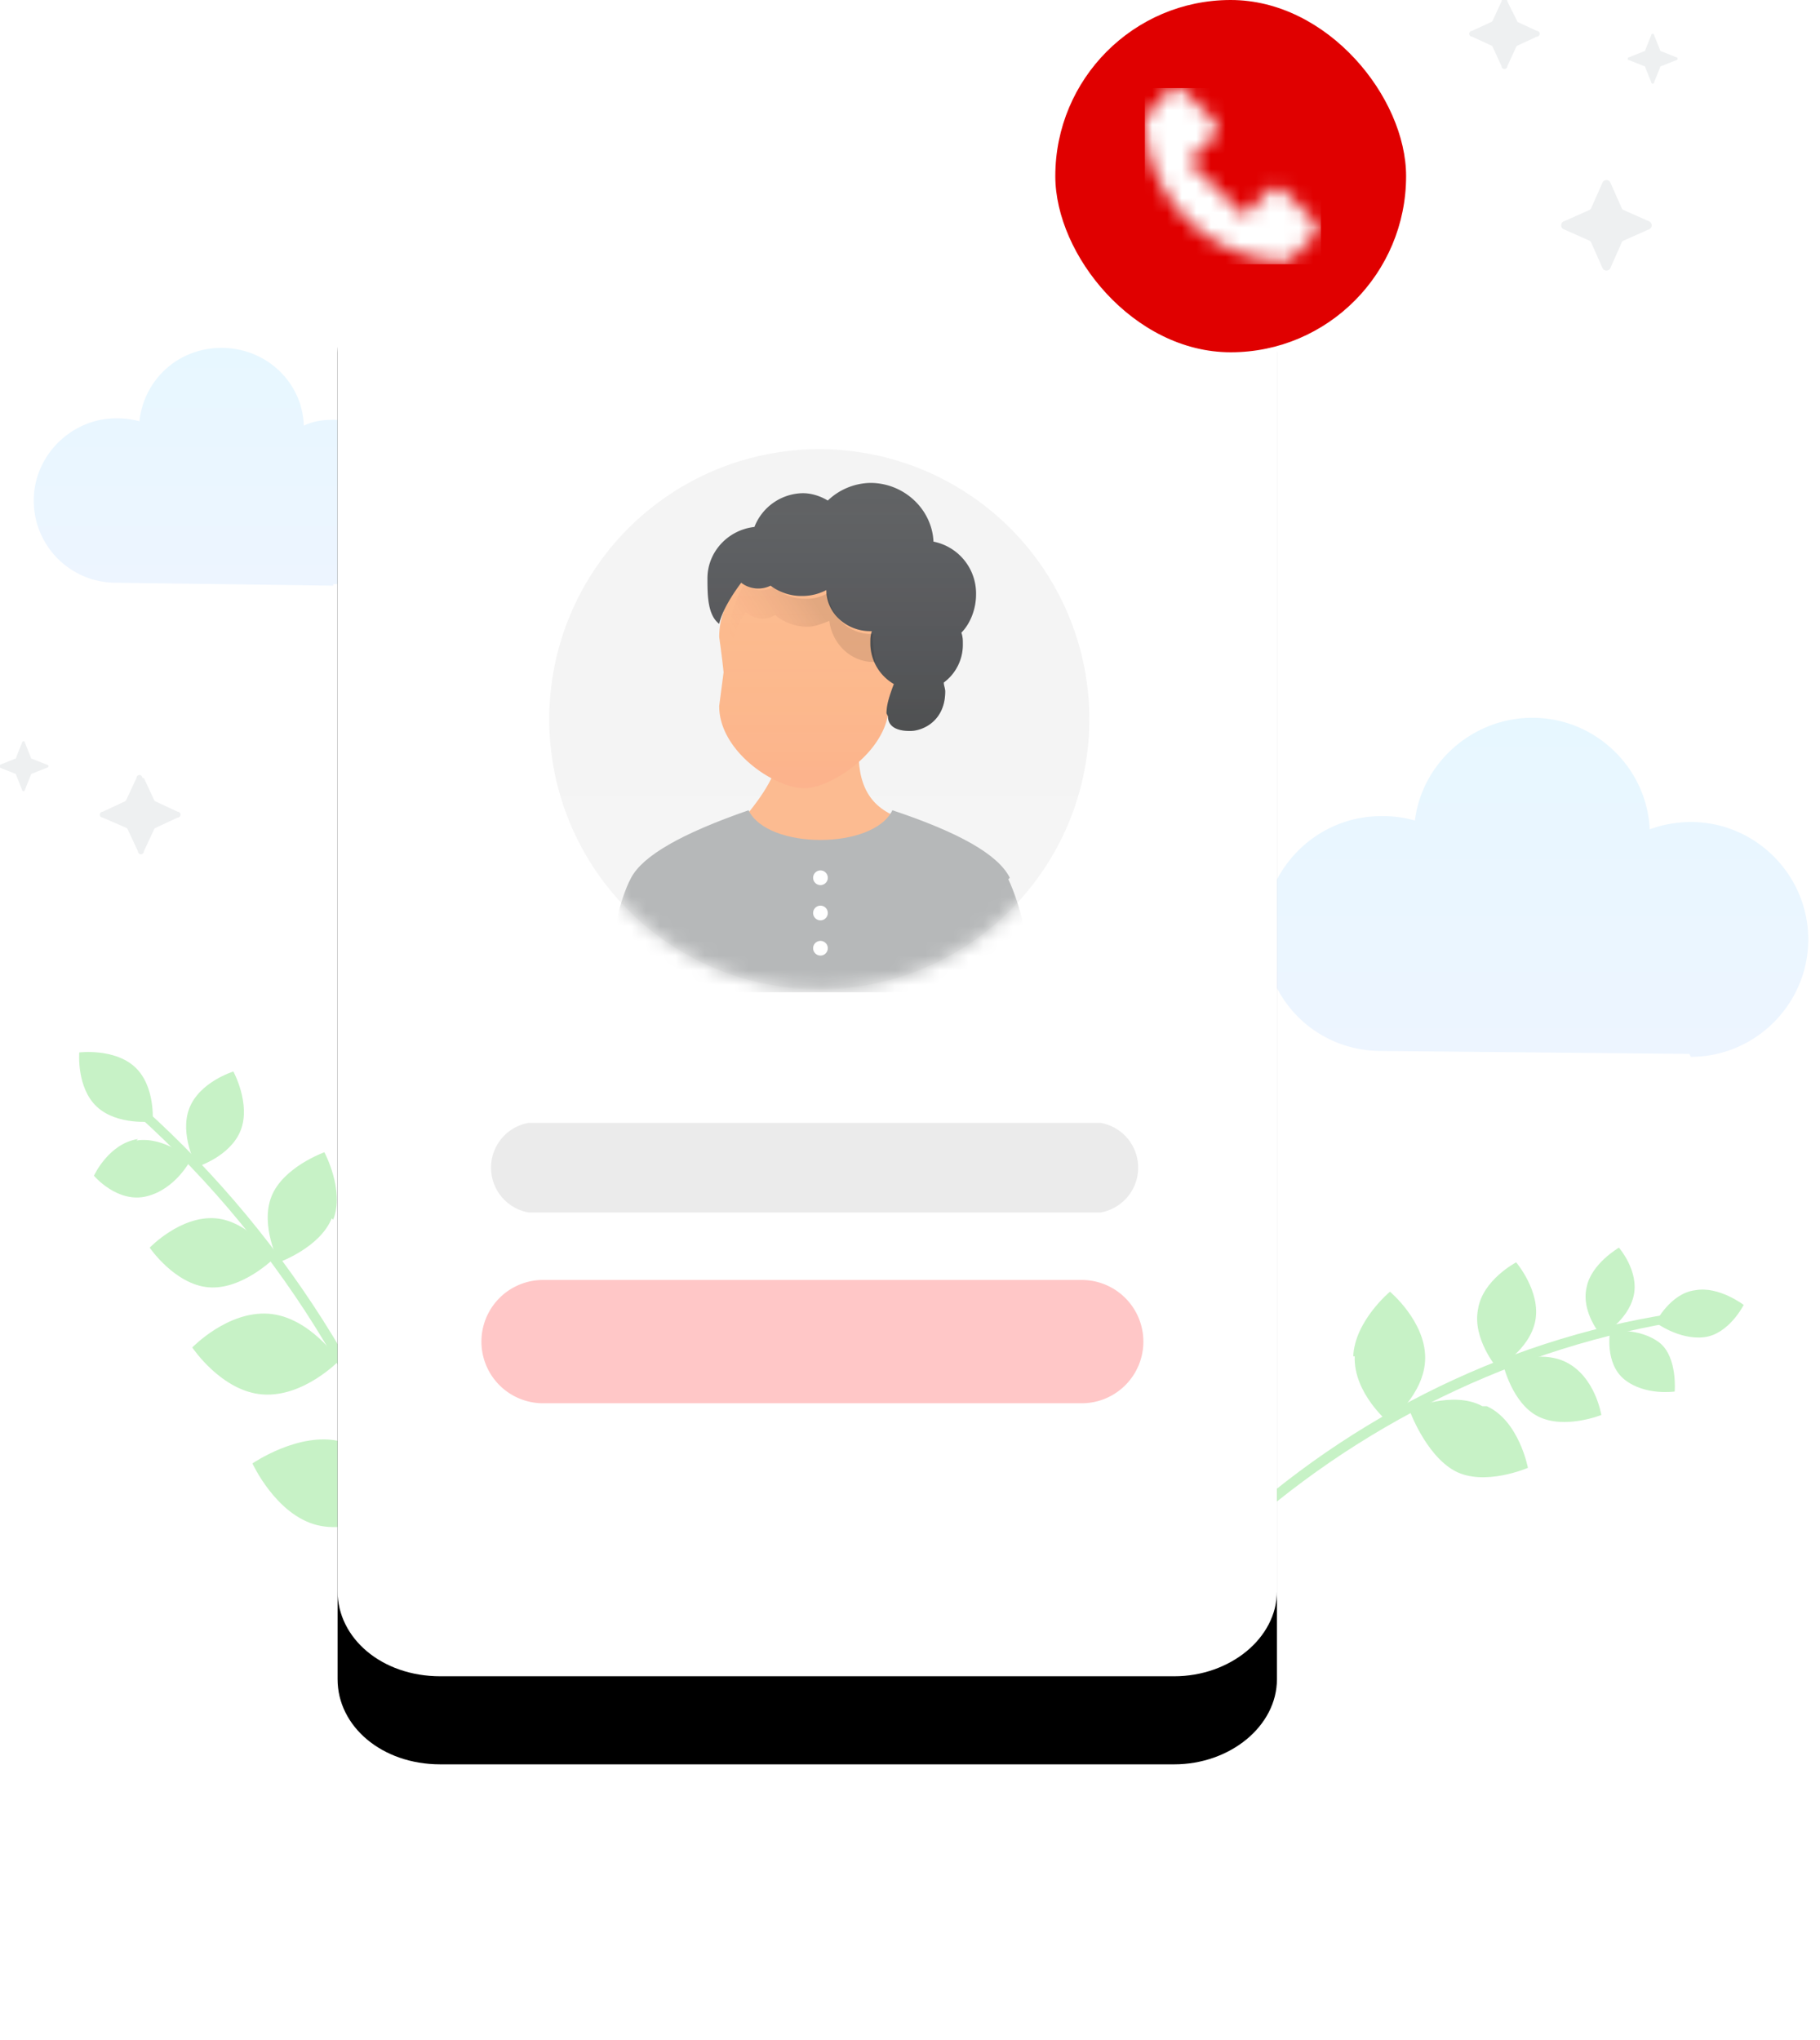 <svg xmlns="http://www.w3.org/2000/svg" xmlns:xlink="http://www.w3.org/1999/xlink" width="124" height="139"><defs><linearGradient id="A" x1="50%" x2="50%" y1="0%" y2="100%"><stop offset="0%" stop-color="#e7f7ff"/><stop offset="100%" stop-color="#edf5ff"/></linearGradient><path id="B" d="M7 114.2c-4 0-7-2.6-7-5.8V18c0-3.2 3.2-5.8 7-5.8H57c4 0 7 2.6 7 5.8v90.4c0 3.2-3.2 5.8-7 5.8H7z"/><filter id="C" width="198.4%" height="161.8%" x="-49.2%" y="-25%"><feOffset dy="6" in="SourceAlpha"/><feGaussianBlur stdDeviation="9.5"/><feColorMatrix values="0 0 0 0 0 0 0 0 0 0 0 0 0 0 0 0 0 0 0.12 0"/></filter><path id="D" d="M11.5 9l-2-2a.8.8 0 0 0-1.1 0L6.8 8.7 3 5l1.7-1.7a.8.8 0 0 0 0-1.1l-2-2a.8.8 0 0 0-1.1 0L0 2a9.8 9.8 0 0 0 9.8 9.8l1.7-1.7a.8.8 0 0 0 0-1.1z"/><linearGradient id="E" x1="50%" x2="50%" y1=".515%" y2="127.584%"><stop offset="0%" stop-color="#f4f4f4"/><stop offset="100%" stop-color="#f5f5f5"/></linearGradient><circle id="F" cx="18.4" cy="18.4" r="18.4"/><linearGradient id="G" x1="50%" x2="50%" y1="0%" y2="100%"><stop offset="0%" stop-color="#ffc62c" stop-opacity="0"/><stop offset="100%" stop-color="#ff6663" stop-opacity=".1"/></linearGradient><path id="H" d="M12.4 11.8c.8.3 1.4 1 1.4 2 0 1-.6 1.8-1.5 2-.5 2.8-4 5-5.7 5-2 0-5.8-2.5-5.8-5.6l.3-2.3a67 67 0 0 0-.3-2.4c0-3 2.6-5.6 5.8-5.6s5.8 2.5 5.8 5.6v1.5z"/><linearGradient id="I" x1="50%" x2="50%" y1="0%" y2="100%"><stop offset="0%" stop-color="#1f1845" stop-opacity="0"/><stop offset="100%" stop-opacity=".2"/></linearGradient><path id="J" d="M12.2 15.7c0-.6.2-1.2.5-2a3.2 3.2 0 0 1-1.6-2.8c0-.3 0-.5.1-.8a3.1 3.1 0 0 1-.1 0c-1.6 0-3-1.2-3-2.8a3.5 3.5 0 0 1-1.6.4A3.5 3.5 0 0 1 4.3 7a1.9 1.9 0 0 1-2-.2C1.7 7.6 1 8.7.8 9.6 0 9 0 7.6 0 6.5 0 4.7 1.4 3.2 3.2 3A3.6 3.6 0 0 1 6.5.7c.6 0 1.2.2 1.7.5A4.3 4.3 0 0 1 11.1 0c2.3 0 4.2 1.8 4.3 4a3.6 3.6 0 0 1 2.9 3.6c0 1-.4 2-1 2.6.1.3.1.5.1.8a3.2 3.2 0 0 1-1.3 2.6c0 .2.1.4.1.6 0 2-1.5 2.7-2.4 2.7s-1.5-.3-1.5-1z"/><linearGradient id="K" x1="64.016%" x2="0%" y1="42.162%" y2="64.497%"><stop offset="0%" stop-opacity=".1"/><stop offset="100%" stop-color="#ff6663" stop-opacity="0"/></linearGradient></defs><g fill="none" fill-rule="evenodd"><g fill="#c7f2c6"><path d="M29.8 110C26.6 97 19.4 85 9.4 76l.4-.5c10 9 17.4 21 20.7 34l-.7.2z"/><path d="M29 91.5c1.4-2.4.2-5.7.2-5.7s-3.5.5-5 3-.2 5.7-.2 5.7 3.5-.5 5-3m-10.7-2c-2.8-.2-5.2 2.3-5.2 2.3s2 3 4.8 3.2 5.2-2.3 5.2-2.3-2-3-4.8-3.2M14.7 83c-2.4-.2-4.5 2-4.5 2s1.7 2.5 4 2.7 4.5-2 4.5-2-1.7-2.5-4-2.7m8 .1c.8-2-.6-4.6-.6-4.6s-2.8 1-3.6 3S19 86 19 86s2.8-1 3.6-3m-6.2-6c.7-1.8-.5-4-.5-4s-2.3.7-3 2.5.5 4 .5 4 2.3-.7 3-2.5m-7 .6c-2 .3-3 2.5-3 2.5S8 82 10 81.5s3-2.5 3-2.5-1.8-1.6-3.7-1.3m-.1-5c-1.4-1.3-3.8-1-3.8-1s-.2 2.4 1.2 3.7 3.8 1 3.8 1 .2-2.4-1.2-3.7m14 25.5c-2.8-.7-6 1.5-6 1.5s1.6 3.5 4.4 4.2 6-1.5 6-1.5-1.6-3.5-4.4-4.2m10.3 1.6c1.5-2.5.2-6 .2-6s-3.8.5-5.3 3-.2 6-.2 6 3.8-.5 5.3-3"/></g><path fill="url(#A)" d="M115.2 72c4.4 0 8-3.6 8-8s-3.6-8-8-8c-1 0-2 .2-2.8.5-.2-4.2-3.7-7.6-8-7.6-4 0-7.5 3-8 7a7.9 7.9 0 0 0-2.3-.3c-4.4 0-8 3.6-8 8s3.5 8 8 8l21 .2z"/><path fill="url(#A)" d="M22.7 39.8c3 0 5.6-2.5 5.6-5.6s-2.5-5.6-5.6-5.6c-.7 0-1.4.1-2 .4-.1-3-2.6-5.3-5.6-5.3-3 0-5.3 2.2-5.6 5a5.7 5.7 0 0 0-1.6-.2c-3 0-5.6 2.5-5.6 5.6s2.5 5.6 5.6 5.6l14.8.2z"/><g fill="#c7f2c6"><path d="M82.6 105.3c8.5-8.3 19.6-14 31.3-15.8v.6c-11.6 2-22.5 7.6-31 15.8l-.5-.5z"/><path d="M92.2 92.4c.1-2.4 2.5-4.4 2.5-4.4s2.4 2 2.4 4.5-2.5 4.4-2.5 4.4-2.4-2-2.3-4.5m9 3.4c2.2 1 2.8 4.2 2.8 4.2s-3 1.3-5 .2S96 96 96 96s3-1.3 5-.2m5.7-3c2 1 2.4 3.6 2.4 3.6s-2.5 1-4.3.1-2.4-3.6-2.4-3.6 2.5-1 4.3-.1m-6-3.6c.3-2 2.6-3.2 2.6-3.2s1.7 2 1.3 4-2.6 3.2-2.6 3.2-1.7-2-1.3-4m7.4-1.5c.3-1.6 2.2-2.7 2.2-2.7s1.4 1.6 1 3.3-2.2 2.7-2.2 2.7-1.4-1.6-1-3.3m5 3.8c1.2 1 1 3.3 1 3.3s-2 .3-3.4-.8-1-3.3-1-3.3 2-.3 3.4.8m2.4-3.6c1.6-.3 3.3 1 3.3 1s-1 2-2.7 2.2-3.3-1-3.3-1 1-2 2.7-2.2"/></g><path d="M9.8 53l.7 1.5a.2.2 0 0 0 .1.1l1.5.7a.2.2 0 0 1 0 .4l-1.5.7a.2.2 0 0 0-.1.1L9.8 58a.2.2 0 0 1-.4 0l-.7-1.5a.2.2 0 0 0-.1-.1L7 55.7a.2.2 0 0 1 0-.4l1.5-.7a.2.2 0 0 0 .1-.1l.7-1.5a.2.2 0 0 1 .4 0m-8-2.4l.4 1s0 .1.1.1l1 .4a.1.1 0 0 1 0 .2l-1 .4a.1.1 0 0 0-.1.1l-.4 1a.1.1 0 0 1-.2 0l-.4-1a.1.1 0 0 0-.1-.1l-1-.4a.1.1 0 0 1 0-.2l1-.4a.1.1 0 0 0 .1-.1l.4-1a.1.1 0 0 1 .2 0m108-38.2l.8 1.8a.3.3 0 0 0 .1.1l1.8.8a.3.3 0 0 1 0 .5l-1.8.8a.3.3 0 0 0-.1.1l-.8 1.8a.3.3 0 0 1-.5 0l-.8-1.8a.3.3 0 0 0-.1-.1l-1.8-.8a.3.3 0 0 1 0-.5l1.8-.8a.3.3 0 0 0 .1-.1l.8-1.8a.3.3 0 0 1 .5 0m3-10l.4 1a.1.1 0 0 0 .1.1l1 .4a.1.1 0 0 1 0 .2l-1 .4a.1.1 0 0 0-.1.1l-.4 1a.1.1 0 0 1-.2 0l-.4-1a.1.1 0 0 0-.1-.1l-1-.4a.1.1 0 0 1 0-.2l1-.4a.1.1 0 0 0 .1-.1l.4-1a.1.1 0 0 1 .2 0m-10-2.3l.7 1.4 1.3.6a.2.2 0 0 1 0 .4l-1.3.6a.2.2 0 0 0-.1.1l-.6 1.3a.2.2 0 0 1-.4 0l-.6-1.3a.2.2 0 0 0-.1-.1l-1.3-.6a.2.2 0 0 1 0-.4l1.3-.6a.2.2 0 0 0 .1-.1l.6-1.3a.2.2 0 0 1 .4 0" fill="#eef0f1"/><g transform="translate(23)"><use fill="#000" filter="url(#C)" xlink:href="#B"/><use fill="#fff" xlink:href="#B"/></g><path fill="#ebebeb" d="M36 76.5h39a3.1 3.1 0 0 1 0 6.1H36a3.1 3.1 0 0 1 0-6.1z"/><path fill="#ffc7c7" d="M37 87.2h36.7a4.2 4.2 0 1 1 0 8.4H37a4.2 4.2 0 1 1 0-8.4z"/><g transform="translate(71.9)"><rect width="23.9" height="24" fill="#e00000" rx="12"/><g transform="translate(6.1 6)"><mask id="L" fill="#fff"><use xlink:href="#D"/></mask><use fill="#e00000" xlink:href="#D"/><g fill="#fff" mask="url(#L)"><path d="M0 0h12v12H0z"/></g></g></g><g transform="translate(37.5 30.6)"><mask id="M" fill="#fff"><use xlink:href="#F"/></mask><use fill="url(#E)" transform="matrix(-1 0 0 1 36.72 0)" xlink:href="#F"/><path fill="#fcbb91" d="M21 20.7c0 2.5 1 4 3.4 4.6s-.1 1.4-7.3 2.7l-3.8-1.5V25c1.5-1.8 2.3-3.3 2.3-4.6s1.8-1 5.4.4z" mask="url(#M)"/><g mask="url(#M)"><g transform="translate(10.7 2.3)"><use fill="#fcbb91" xlink:href="#H"/><use fill="url(#G)" xlink:href="#H"/><use fill="#626465" xlink:href="#J"/><use fill="url(#I)" xlink:href="#J"/></g><path fill="url(#K)" d="M22.2 14.5H22c-1.5 0-2.8-1.2-3-2.8-.5.2-1 .4-1.5.4-.8 0-1.6-.3-2.2-.8-.6.4-1.4.3-2-.2-.5.7-.8 1.5-1 2.4l-.1-.8c0-1.3.4-2.5 1-3.5.6.5 1.4.5 2 .2.6.5 1.3.8 2.2.8.5 0 1-.1 1.5-.4.2 1.6 1.4 2.8 3 2.8h.1c-.1.3 0 .5 0 .8.1 1.2.2 1.2.1 1.2z"/></g><g fill-rule="nonzero" mask="url(#M)"><path fill="#b6b8b9" d="M31.2 29.3C32 31 32.6 33.5 33 37H3.7c.4-3.6 1-6.3 1.8-7.8s3.4-3 8-4.6c1.3 2.7 8.5 2.7 9.8 0 4.5 1.5 7.2 3 8 4.6z"/><path fill="#fff" d="M18.4 33.5a.5.5 0 1 1 0 1 .5.5 0 0 1 0-1zm0-2.4a.5.5 0 1 1 0 1 .5.5 0 0 1 0-1zm0-2.4a.5.5 0 1 1 0 1 .5.5 0 0 1 0-1z"/></g></g></g></svg>